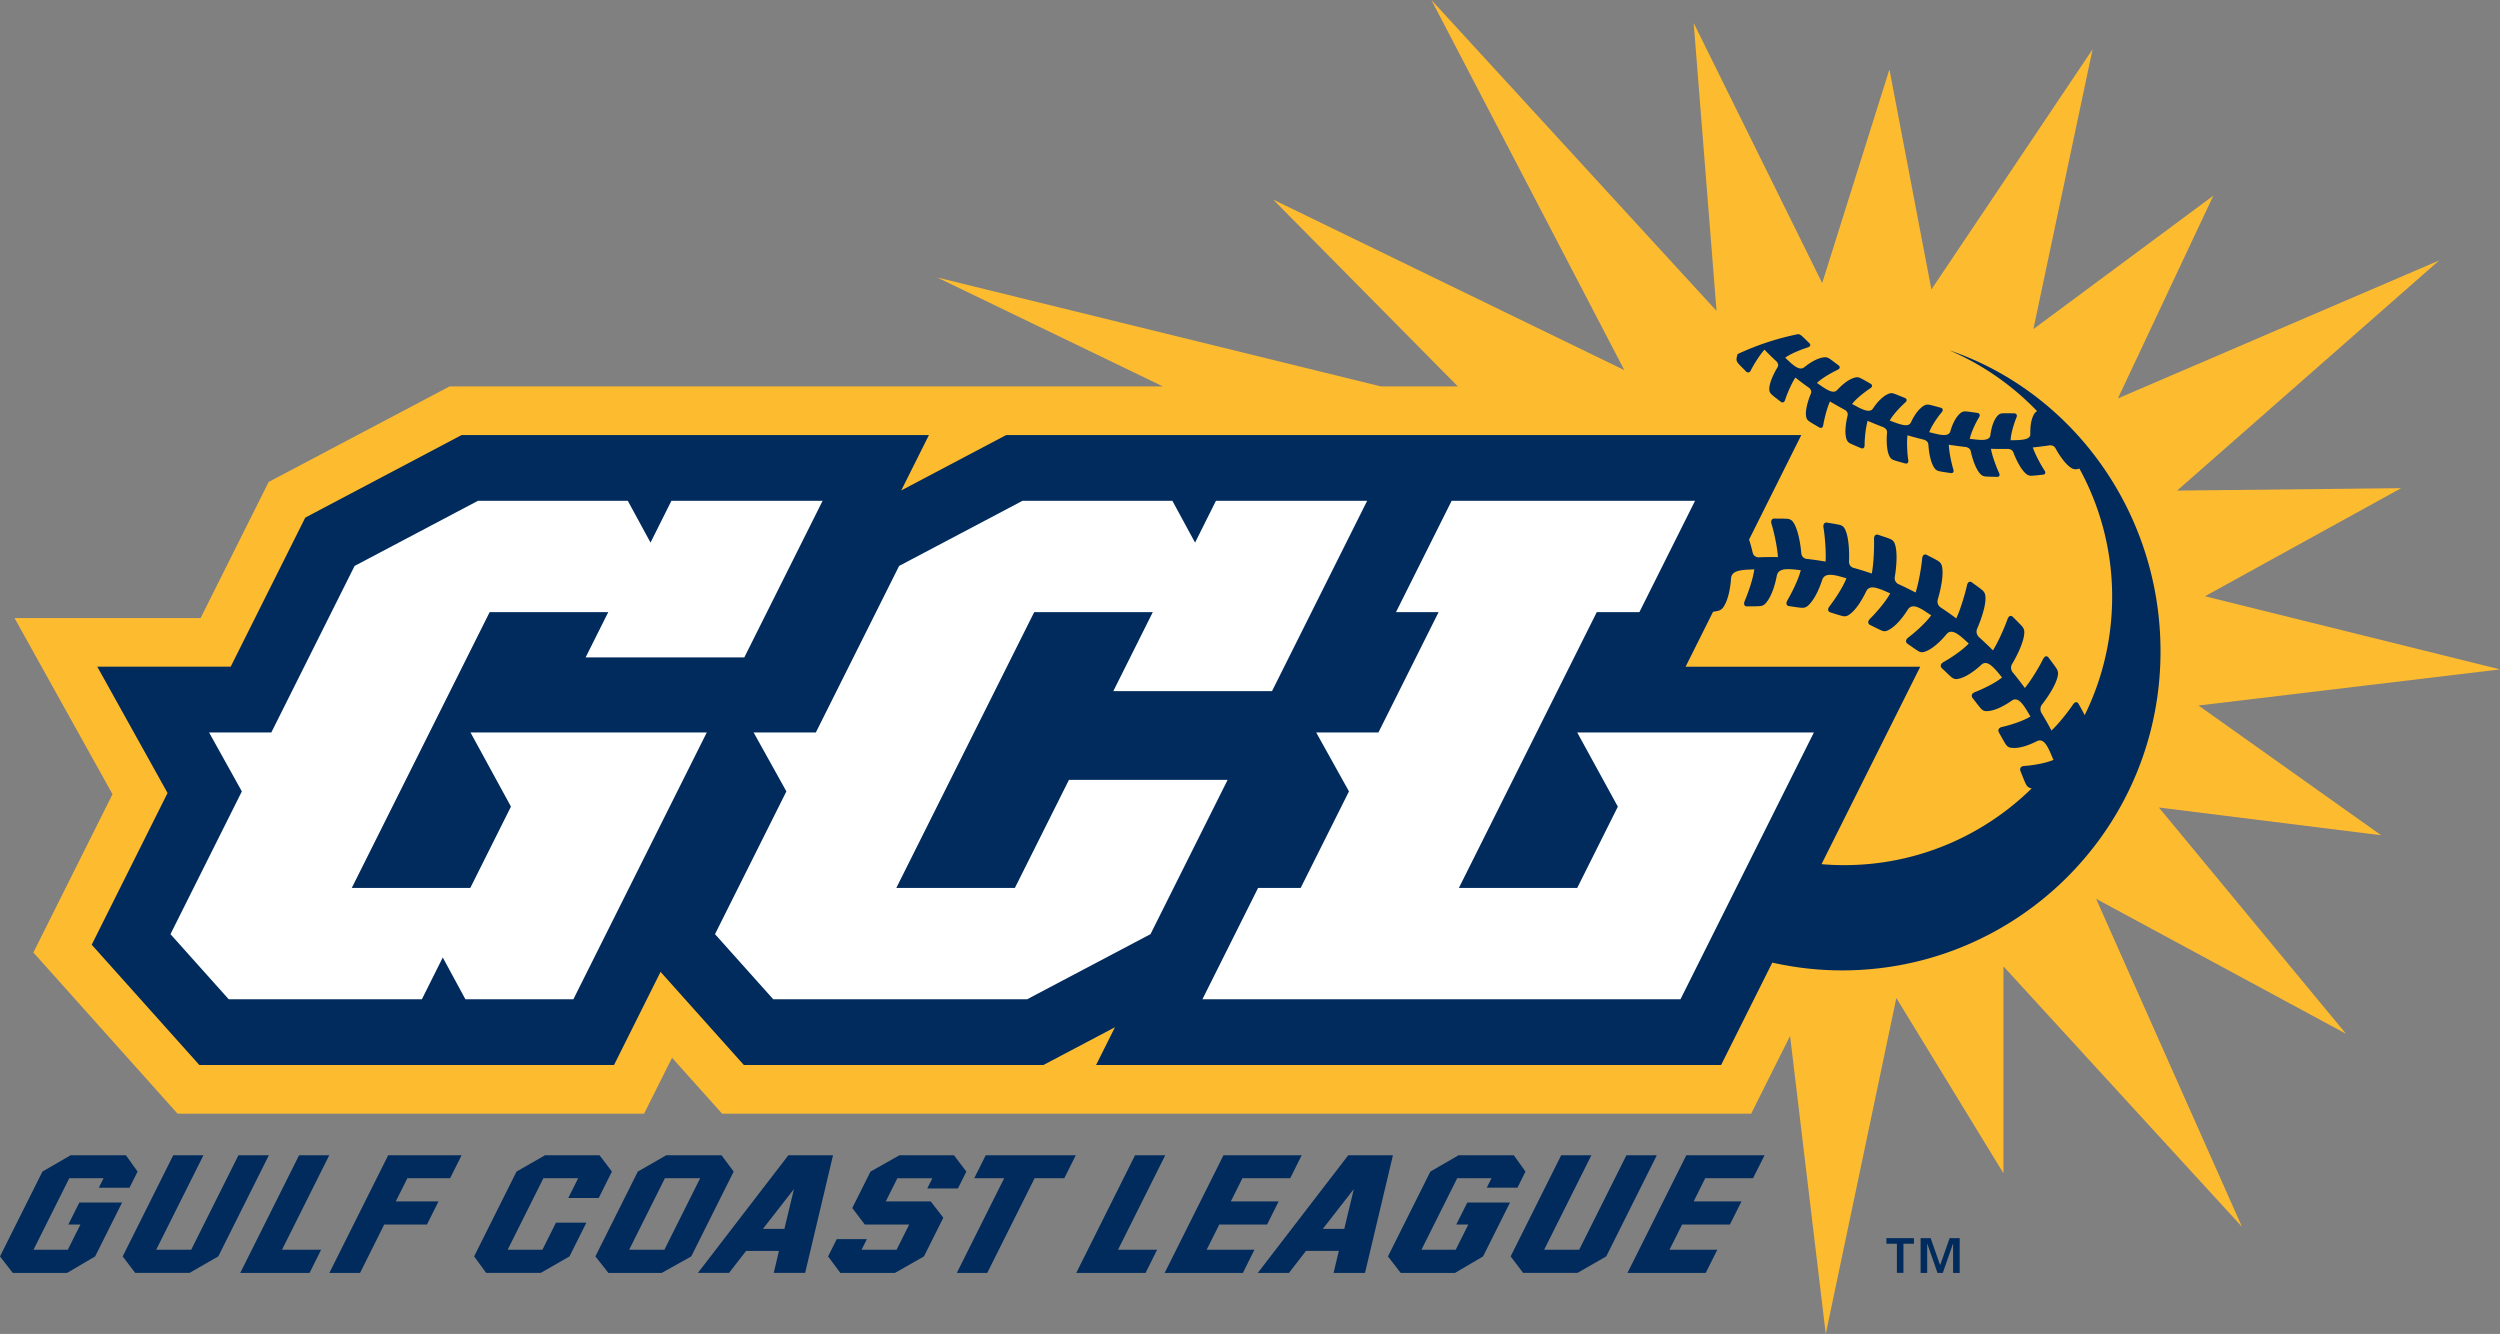 <svg xmlns="http://www.w3.org/2000/svg" viewBox="0 0 230.454 122.963"><rect x="0" y="0" width="230.454" height="122.963" fill="#808080" stroke="none"/><path d="M174.858 114.647h-.966v-.513h2.537v.513h-.967v2.691h-.604v-2.691zm2.187-.512h.925l.863 2.457h.024l.862-2.457h.927v3.204h-.607v-2.676h-.016l-.934 2.676h-.488l-.934-2.676h-.016v2.676h-.607v-3.204z" fill="#002b5c"/><path fill="#fdbb30" d="M202.662 65.034l27.792-3.329-27.199-6.742L221.341 45l-20.65.221 24.153-21.212-29.61 12.715 8.795-18.687-16.588 12.3 5.456-25.792-14.858 22.139-3.869-20.287-6.197 19.698-11.846-23.977 2.106 26.542L131.949 0l17.785 34.12-32.37-15.721 17.023 17.222h-7.094L86.399 25.58l20.796 10.041H41.44l-16.671 8.802-6.276 12.549H1.338l9.034 16.242-7.295 14.59 13.289 14.854h43.008l2.577-5.153 4.611 5.153h94.866l3.584-7.165 3.289 27.47 6.507-30.965 9.872 16.155V89.081l21.99 24.01-13.446-30.235 23.035 12.44-17.25-20.858 20.491 2.557z"/><path d="M165.451 33.751c-.324-.224-.6-.515-.889-.776.59-.434 1.691-.826 2.057-.942.363-.11.26-.318.162-.404-.098-.094-.568-.571-.756-.722a1.004 1.004 0 0 0-.247-.11 24.625 24.625 0 0 0-5.599 1.842 2.137 2.137 0 0 0-.101.405.56.56 0 0 0 .144.441c.15.184.635.652.725.75.09.096.307.206.457-.115.143-.3.732-1.312 1.249-1.889.364.381.739.744 1.13 1.106.241.307.09.501.02.608-.288.489-.749 1.405-.706 1.995.01.112.035.257.215.424.17.162.716.571.82.653.104.091.332.168.43-.171.09-.314.518-1.403.941-2.04a23.8 23.8 0 0 0 1.287.963c.27.275.156.479.107.596-.213.522-.529 1.499-.396 2.083.026.11.074.251.272.392.196.143.793.477.907.549.117.074.353.127.396-.231.047-.324.298-1.463.615-2.15.463.272.93.54 1.408.795.308.236.227.459.199.578-.136.552-.293 1.561-.073 2.128a.633.633 0 0 0 .323.363c.218.114.855.373.979.431.121.057.363.08.355-.28-.01-.335.069-1.506.279-2.229.475.205.967.402 1.462.592.38.203.334.441.32.574-.046.564-.048 1.597.249 2.135a.68.68 0 0 0 .375.317c.23.089.895.261 1.027.303.131.038.367.036.311-.326-.064-.328-.164-1.516-.07-2.264.512.15 1.025.291 1.544.413.386.152.376.395.39.525.035.574.188 1.6.564 2.099a.654.654 0 0 0 .417.27c.239.062.919.152 1.053.174.134.027.368-.011.251-.36-.105-.324-.387-1.493-.408-2.25a40.65 40.65 0 0 0 1.604.215c.383.105.408.345.436.471.127.567.436 1.573.879 2.022a.679.679 0 0 0 .449.215c.241.028.922.031 1.059.041.135.01.358-.065.191-.395-.152-.31-.604-1.435-.736-2.195.539.018 1.077.022 1.616.01.382.06.441.292.487.416.21.546.664 1.513 1.168 1.904a.667.667 0 0 0 .474.153c.243 0 .913-.085 1.046-.096.131-.006.346-.111.129-.419-.199-.286-.808-1.351-1.063-2.093.537-.05 1.063-.118 1.59-.197.39.007.48.233.543.349.288.522.883 1.429 1.439 1.752a.714.714 0 0 0 .492.1 5.25 5.25 0 0 0 .238-.049 24.573 24.573 0 0 1 2.992 12.865 24.6 24.6 0 0 1-2.509 9.859c-.171-.341-.493-.91-.555-1.028-.074-.144-.278-.331-.55.084-.244.384-1.209 1.667-1.956 2.36a33.576 33.576 0 0 0-.96-1.681c-.164-.442.054-.673.156-.808.477-.613 1.267-1.794 1.391-2.6a.808.808 0 0 0-.111-.602c-.149-.248-.645-.885-.733-1.016-.093-.135-.325-.28-.54.166-.195.416-.998 1.825-1.658 2.622a29.382 29.382 0 0 0-1.168-1.501c-.222-.411-.033-.674.059-.822.394-.677 1.034-1.949 1.057-2.764a.789.789 0 0 0-.189-.579c-.182-.22-.749-.768-.859-.883-.109-.111-.355-.222-.516.246-.145.444-.77 1.954-1.326 2.834-.429-.431-.87-.846-1.322-1.253-.316-.391-.157-.693-.085-.86.312-.724.794-2.072.712-2.874a.757.757 0 0 0-.259-.537c-.207-.189-.852-.636-.974-.734-.118-.098-.387-.165-.48.325-.092.453-.525 2.029-.972 2.986-.49-.367-.987-.715-1.485-1.041-.359-.33-.232-.646-.185-.824.222-.758.531-2.154.352-2.93a.727.727 0 0 0-.334-.483c-.23-.157-.926-.493-1.06-.572-.138-.077-.408-.103-.439.395-.035.456-.271 2.073-.599 3.072a29.575 29.575 0 0 0-1.639-.803c-.368-.264-.285-.583-.259-.757.126-.785.255-2.202-.021-2.937a.688.688 0 0 0-.392-.425c-.248-.118-.988-.343-1.129-.399-.143-.052-.422-.036-.391.455.021.458-.006 2.077-.207 3.114a27.974 27.974 0 0 0-1.756-.544c-.387-.201-.345-.524-.338-.697.027-.782-.025-2.207-.393-2.874a.667.667 0 0 0-.438-.361c-.27-.076-1.037-.187-1.186-.215-.153-.033-.422.028-.334.505.082.445.253 2.04.186 3.086a27.17 27.17 0 0 0-1.813-.258c-.42-.139-.418-.463-.438-.64-.072-.772-.297-2.149-.752-2.76a.665.665 0 0 0-.488-.284c-.273-.032-1.051-.019-1.211-.027-.15-.005-.415.092-.269.545.143.424.516 1.964.579 3.01a24.853 24.853 0 0 0-1.811.022c-.465-.059-.506-.389-.547-.561a11.235 11.235 0 0 0-.305-1.075l4.816-9.636H92.75l-9.674 5.106 2.553-5.106H42.552l-14.414 7.61-6.872 13.741H8.969L15.445 73.1l-6.99 13.985 9.918 11.086h38.228l4.29-8.582 7.677 8.582h27.618l6.592-3.479-1.74 3.479h57.616l4.719-9.436c1.68.376 3.413.616 5.193.691 16.204.681 29.888-11.906 30.566-28.107.561-13.328-7.676-25.035-19.463-29.038a24.716 24.716 0 0 1 8.117 5.623.531.531 0 0 0-.235.202c-.331.487-.404 1.248-.393 1.821.003.154.05.478-.624.589-.389.065-.793.058-1.191.068.023-.712.391-1.754.531-2.083.141-.327-.096-.401-.229-.4-.137.004-.814-.016-1.059.002a.628.628 0 0 0-.432.202c-.403.435-.59 1.174-.668 1.734-.018.153-.019.489-.711.511-.398.012-.801-.056-1.197-.094.135-.698.658-1.672.846-1.975.184-.306-.032-.411-.166-.422-.135-.016-.814-.123-1.06-.135a.637.637 0 0 0-.46.142c-.469.377-.768 1.078-.93 1.619-.043.148-.097.476-.791.407-.394-.039-.783-.16-1.176-.25.234-.667.904-1.557 1.139-1.827.234-.274.033-.404-.104-.436-.131-.035-.792-.224-1.035-.269a.67.67 0 0 0-.48.08c-.527.31-.928.96-1.174 1.473-.066.14-.164.444-.846.289-.394-.089-.768-.247-1.141-.386.338-.62 1.139-1.409 1.414-1.65.275-.242.089-.392-.035-.44-.127-.047-.758-.316-.995-.391a.642.642 0 0 0-.49.014c-.573.232-1.075.822-1.396 1.292-.087.131-.233.422-.893.182-.374-.137-.724-.349-1.078-.531.431-.569 1.355-1.237 1.663-1.439.311-.205.15-.377.031-.439-.118-.066-.711-.414-.93-.511a.657.657 0 0 0-.494-.049c-.607.156-1.196.673-1.59 1.093-.107.115-.296.376-.912.057-.355-.184-.68-.428-1.006-.651.519-.507 1.545-1.045 1.883-1.203.34-.157.207-.355.1-.429-.111-.076-.646-.496-.854-.625a.691.691 0 0 0-.486-.107c-.63.076-1.296.506-1.752.867-.12.097-.363.336-.929-.055zm23.223 34.984c.256.412.418.869.618 1.313-.845.367-2.225.532-2.67.558-.446.025-.434.33-.367.482.064.146.356.926.494 1.189.132.262.293.335.429.375a.518.518 0 0 0 .111.02c-4.707 4.617-11.236 7.355-18.344 7.057a25.15 25.15 0 0 1-1.034-.069l9.102-18.201h-21.632l2.529-5.061c.197-.034.385-.07.494-.101a.773.773 0 0 0 .479-.36c.44-.672.617-1.727.681-2.514.014-.213-.002-.656.785-.822.449-.095.908-.092 1.365-.122-.121.982-.668 2.416-.865 2.87-.201.458.056.56.206.55.159-.008.935.004 1.216-.032a.744.744 0 0 0 .515-.284c.522-.609.828-1.634.983-2.411.043-.209.084-.655.879-.7.453-.026.902.044 1.35.09-.237.959-.956 2.308-1.207 2.73-.257.428-.02.568.136.584.153.014.916.146 1.193.152a.736.736 0 0 0 .545-.2c.588-.533 1.013-1.503 1.27-2.255.066-.209.164-.652.95-.578.45.042.884.196 1.321.309-.355.924-1.232 2.171-1.532 2.552-.306.387-.089.556.063.597.145.045.88.29 1.151.344a.7.7 0 0 0 .558-.125c.64-.434 1.183-1.346 1.53-2.054.096-.193.242-.617.999-.417.433.115.851.318 1.267.495-.465.872-1.486 1.975-1.832 2.315-.342.333-.151.545-.012.604.139.064.831.424 1.087.523a.64.64 0 0 0 .565-.042c.686-.33 1.333-1.152 1.757-1.812.119-.18.328-.59 1.046-.274.416.182.781.464 1.168.71-.564.793-1.701 1.74-2.08 2.022-.385.282-.221.52-.098.604.134.088.764.549 1.008.683a.642.642 0 0 0 .561.052c.711-.227 1.453-.951 1.953-1.538.138-.162.387-.539 1.057-.109.383.246.714.58 1.06.887-.653.704-1.894 1.471-2.299 1.695-.409.224-.282.491-.167.59.118.103.683.667.9.839.22.171.4.164.541.143.729-.123 1.549-.729 2.113-1.243.16-.139.439-.464 1.046.061.353.305.634.679.938 1.042-.734.605-2.047 1.178-2.479 1.341-.423.167-.333.443-.23.562.101.125.578.771.773.98.199.205.379.226.515.222.734-.006 1.609-.486 2.232-.911.17-.115.502-.41 1.027.213.307.363.533.786.779 1.192-.795.491-2.154.865-2.598.959-.441.095-.385.392-.301.526.08.137.471.865.637 1.103a.659.659 0 0 0 .476.295c.721.106 1.643-.238 2.308-.57.183-.082.547-.319.981.375z" fill="#002b5c"/><g fill="#fff"><path d="M82.882 52.168l-7.675 15.349h-5.739l3.022 5.435-6.58 13.16 5.367 6h23.408l11.369-6 7.111-14.225H98.538l-4.986 9.967H82.621l12.715-25.429h10.932l-3.641 7.283h14.629l8.769-17.541h-13.938l-1.924 3.851-2.091-3.851H94.25z"/><path fill-rule="evenodd" clip-rule="evenodd" d="M68.612 60.601l7.216-14.434H61.891l-1.925 3.851-2.092-3.851H44.053l-11.366 6.001-7.676 15.349h-5.74l3.023 5.435-6.58 13.16 5.368 6h17.807l1.926-3.851 2.085 3.851h9.956l12.297-24.595H43.37l3.73 6.837-3.75 7.5H32.425l12.714-25.429h10.933l-2.089 4.176z"/><path d="M145.389 67.517l3.746 6.843-3.746 7.494H134.48l12.714-25.429h3.929l5.129-10.258h-22.439l-5.127 10.258h3.927l-5.546 11.092h-5.74l3.023 5.435-4.454 8.902h-3.925l-5.129 10.258h44.068l12.299-24.595z"/></g><g fill="#002b5c"><path d="M6.249 115.204l1.164-2.326H6.299l1.015-2.028h3.94l-2.485 4.968-2.585 1.521H1.176L0 115.817l3.91-7.818 2.6-1.505h5.097l1.074 1.505-.744 1.486H9.109l.436-.875h-3.16l-3.297 6.594h3.161zM15.97 106.494h2.783l-4.357 8.71h3.229l4.355-8.71h2.804l-4.662 9.323-2.652 1.521h-5.008l-1.154-1.521 4.662-9.323zM29.601 115.204l-1.066 2.135h-6.389l5.423-10.845h2.782l-4.357 8.71h3.607zM35.419 112.878l-2.231 4.461h-2.827l5.423-10.845h6.767l-1.059 2.116h-3.939l-1.068 2.134h3.939l-1.066 2.134h-3.939z"/><g><path d="M50.001 115.204l1.25-2.499h2.804l-1.556 3.112-2.652 1.521h-5.031l-1.11-1.521 3.909-7.818 2.624-1.505h5.029l1.14 1.505-1.215 2.432h-2.806l.909-1.82h-3.205l-3.296 6.594h3.206zM58.793 107.999l2.622-1.505h5.098l1.118 1.505-3.911 7.818-2.719 1.521h-4.919l-1.199-1.521 3.91-7.818zm2.451 7.205l3.298-6.594h-3.25l-3.297 6.594h3.249zM68.777 115.311l-1.571 2.027h-2.871l8.337-10.845h4.119l-2.572 10.845h-2.894l.48-2.027h-3.028zm4.411-5.703l-2.862 3.672h1.981l.881-3.672zM79.911 114.226l-.49.978h3.228l1.163-2.326h-4.096l-1.153-1.521L80.244 108l2.665-1.505h5.031L89.08 108l-.779 1.557h-2.826l.471-.945H82.72l-1.067 2.134h4.139l1.164 1.505-1.786 3.568-2.674 1.521h-5.031l-1.13-1.521.795-1.591h2.781zM89.806 108.61l1.059-2.116h8.303l-1.06 2.116h-2.736l-4.366 8.729h-2.804l4.365-8.729h-2.761z"/></g><g><path d="M106.665 115.204l-1.065 2.135h-6.39l5.421-10.845h2.784l-4.355 8.71h3.605zM115.636 115.204l-1.065 2.135h-7.212l5.423-10.845h7.211l-1.058 2.114h-4.407l-1.067 2.137h4.408l-1.067 2.133h-4.407l-1.164 2.326h4.405zM120.389 115.309l-1.57 2.029h-2.873l8.337-10.845h4.12l-2.575 10.845h-2.895l.482-2.029h-3.026zm4.41-5.702l-2.861 3.673h1.979l.882-3.673zM134.191 115.204l1.162-2.326h-1.11l1.015-2.029h3.939l-2.484 4.968-2.586 1.522h-5.008l-1.175-1.522 3.909-7.819 2.597-1.503h5.098l1.074 1.503-.741 1.486h-2.829l.438-.875h-3.162l-3.297 6.596h3.16zM143.912 106.494h2.783l-4.355 8.71h3.229l4.355-8.71h2.803l-4.66 9.322-2.652 1.522h-5.009l-1.153-1.522 4.659-9.322zM158.303 115.204l-1.068 2.135h-7.213l5.424-10.845h7.213l-1.061 2.114h-4.406l-1.066 2.137h4.407l-1.068 2.133h-4.405l-1.164 2.326h4.407z"/></g></g></svg>
